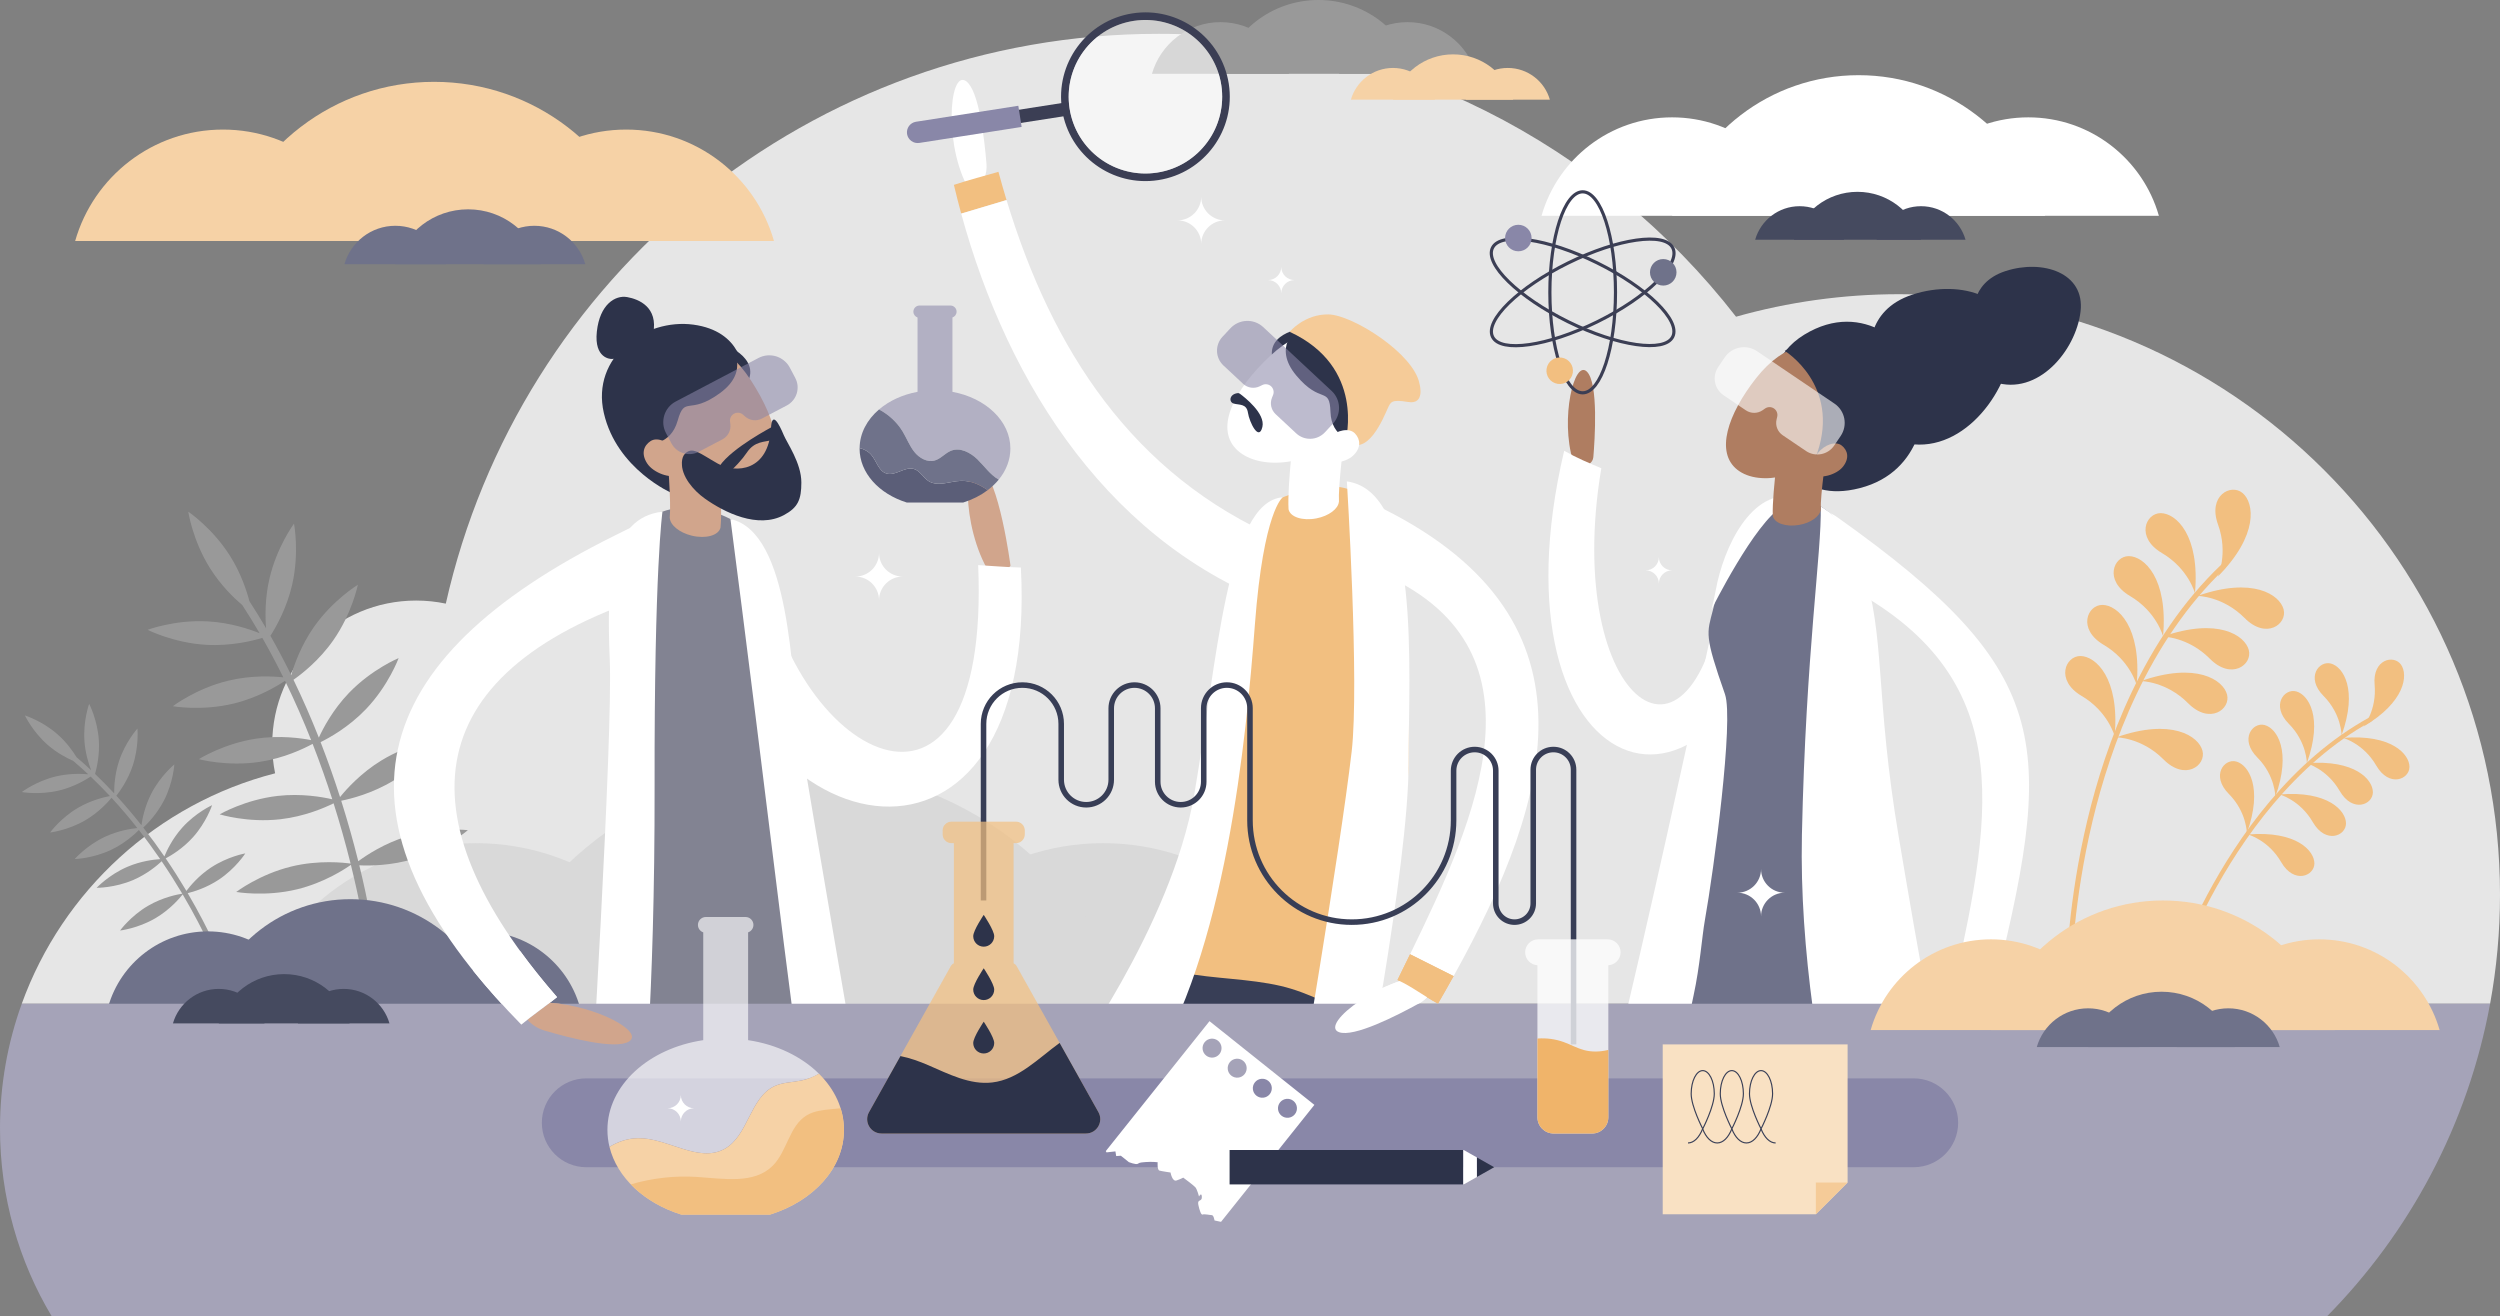 <?xml version="1.0" encoding="UTF-8"?><svg id="a" xmlns="http://www.w3.org/2000/svg" xmlns:xlink="http://www.w3.org/1999/xlink" viewBox="0 0 3156.75 1662.17"><rect x="0" y="0" width="3156.75" height="1662.17" fill="#808080" stroke="none"/><defs><style>.e,.f,.g,.h{fill:none;}.i{fill:#f9e1c3;}.j{fill:#f5cb98;}.k{fill:#e6e6e6;}.l{fill:#f6d2a6;}.m,.n,.o,.p,.q{fill:#fff;}.r,.s{fill:#f2bf80;}.t{fill:#f0b46a;}.u{fill:#999;}.v{fill:#a5a3b8;}.w{fill:#af7d61;}.x{fill:#adb1cc;}.y{fill:#d1a58c;}.z{fill:#d9d9d9;}.aa{fill:#6f728a;}.ab,.ac{fill:#8987a8;}.ad{fill:#5b5e78;}.ae{fill:#2d334a;}.af{fill:#383e56;}.ag{fill:#3b3e54;}.ah{fill:#828392;}.ai{fill:#454a5f;}.f{stroke-width:1.45px;}.f,.g,.h{stroke-miterlimit:10;}.f,.h{stroke:#383e56;}.g{stroke:#3b3e54;stroke-width:4px;}.aj{clip-path:url(#d);}.ak{clip-path:url(#b);}.al{clip-path:url(#c);}.h{stroke-width:7px;}.n{opacity:.6;}.o{opacity:.61;}.ac{opacity:.56;}.p{opacity:.76;}.s{opacity:.71;}.q{opacity:.63;}</style><clipPath id="b"><rect class="e" x="1880.41" y="216.43" width="806.06" height="1129.36"/></clipPath><clipPath id="c"><rect class="e" x="1134.43" y="37.34" width="852.53" height="1324.31"/></clipPath><clipPath id="d"><rect class="e" x="491.8" y="304.3" width="832.62" height="1183.55"/></clipPath></defs><path class="k" d="M3156.75,1129.67c0-418.74-339.45-758.19-758.19-758.19-71.58,0-140.82,9.93-206.46,28.44C2023.32,182.6,1759.53,42.71,1463.04,42.71c-439.77,0-807.61,307.68-900.12,719.49-12.09-2.53-24.61-3.88-37.46-3.88-100.37,0-181.73,81.36-181.73,181.73,0,12.47,1.26,24.64,3.65,36.41-148.57,38.18-268.28,148.27-319.89,290.95H3144.25c8.2-44.67,12.5-90.7,12.5-137.74Z"/><g class="ak"><g><g><path class="m" d="M2182.3,697.98s-137.3,654.52-205.34,878.66c0,0,82.93,76.44,159.91,54.87,126.98-35.59,101.8-514.51,68.1-747.84-11.43-79.13-22.66-185.69-22.66-185.69Z"/><path class="w" d="M2006.83,585.76c2.91-1.93,4.79-5.08,5.08-8.56,1.76-20.72,6.75-93.34-8.16-107.95-15.98-15.65-33.85,59.25-17.56,112.69,2.22,7.27,10.88,10.28,17.21,6.08l3.42-2.26Z"/><path class="m" d="M2021.97,591.23c-15.99-6.7-31.14-13.06-46.9-21.98-98.9,420,199.11,536.02,287.46,139.87,13.51-60.6-5.83-37.56-39.2-36.77,.03-9.11,.07-9.12,0,0-33.37,.79-37.86,.86-43.15,46.77-34.56,300.15-208.06,169.53-158.21-127.89Z"/><path class="m" d="M2467.85,1242.64c16.8,9.06,30.61,16.39,46.08,23.49,81.34-325.72,85.36-414.68-194.45-613.38-42.8-30.39-70.36,47.11-3.65,79.59,234.21,114.05,200.99,287.93,152.02,510.29Z"/><path class="m" d="M2145.58,2219.16c18.87,8.48,19.99,23.94,39.75,30.09,59.35-348.19,58.57-793.78,139.45-1108.52-52.28-11.29-104.68-21.98-157.08-32.7-62.76,367.18,56.43,695.55-22.13,1111.13Z"/><path class="ae" d="M2167.7,1108.03c52.4,10.72,104.8,21.41,157.08,32.7-75.07,292.13-74.46,696.11-122.21,1031.18l-49.79,5.91c63.57-396.2-45.74-714.87,14.92-1069.78Z"/><path class="m" d="M2288.76,2223.7c19.38,7.24,21.5,22.6,41.62,27.45,36.69-351.31,7.07-795.9,67.42-1115.22-52.9-7.88-105.88-15.16-158.86-22.46-38.86,370.47,101.32,690.44,49.83,1110.23Z"/><path class="ae" d="M2238.92,1113.46c52.98,7.31,105.96,14.59,158.86,22.46-56.01,296.37-29.25,699.47-55.21,1036.93l-49.3,9.12c37.8-399.49-91.91-710.41-54.35-1068.51Z"/><path class="aa" d="M2531.96,1678.64c-4.64-15.01-9.22-30.28-13.7-45.79-59.13-204.65-103.93-447.71-124.86-571.11-30.5-179.58-21.39-258.61-50.45-345.89-12.19-36.58-14.36-58.21-43.88-76.38-3.35-2.08-7.08-4.11-11.22-6.11-5.84-2.84-11.49-4.79-16.92-5.95-58.02-12.3-92.82,65.08-102.42,117.72-1.87,10.27-3.78,18.14-5.49,24.69v.05c-7.84,30.12-11.14,31.85,15.11,106.72,11.36,32.39-14.03,221.63-25.39,285.43-3.68,20.68-6.11,57.29-14.27,95.01-48.8,225.69-80.14,466.78-106.16,699.48-.91,8.13-1.83,16.28-2.72,24.39,23.82,.6,47.83-2.97,70.62-9.44,54.62-15.52,104.74-41.75,160.71-52.89,37.34-7.44,74.38-5.11,111.77,1.97,23.04,4.35,43.8,14.41,67.7,15.95,34.55,2.19,65.35-.68,96.6-20.79,20.55-13.22,51.37-15.03,70.05-42.1-26.64-51.97-51.84-119.85-75.09-194.98Z"/><path class="m" d="M2380.18,1666.56c61.08,.97,114.53-21.85,138.08-33.72-59.13-204.65-99.54-451.22-120.47-574.62-30.5-179.58-16.65-255.02-45.72-342.3-12.19-36.58-23.48-58.29-53-76.46,1.38,57.59-18.79,182.56-23.79,414.7-6.3,292,104.91,612.4,104.91,612.4Z"/><path class="m" d="M2161.01,769.81v.05s54.83-110.69,89.98-130.4c7.76-4.35,13.65-8.41,17.93-12.06-58.02-12.3-92.82,65.08-102.42,117.72-1.87,10.27-3.78,18.14-5.49,24.69Z"/><path class="w" d="M2477.61,1247.87c-17.47,22.54-54.62,73.32-50.55,92.57,4.58,21.67,57.46-26.07,77.6-78.7-8.93-4.33-17.64-8.85-27.05-13.87Z"/><path class="ae" d="M2252.5,571.01s16.39,65.9,96.12,45.28c79.73-20.62,87.98-103.1,77.67-140.21-10.31-37.12-72.41-99.72-148.07-53.47-75.65,46.25-25.71,148.4-25.71,148.4Z"/><path class="w" d="M2318.93,557.21c-36,45.87-97.14,57.97-125.17,35.97-28.03-22-12.34-69.78,23.66-115.65,36-45.87,77.05-51.37,105.08-29.37,28.03,22,32.43,63.18-3.57,109.05Z"/><path class="w" d="M2310.58,543.8l-60.44-9.84c-1.35,8.27-12.81,87.17-11.64,117.26,1.64,9.35,16.54,14.54,33.27,11.6,15.04-2.64,26.35-10.96,27.3-19.41h.07c-.7-18.05,6.74-70.7,11.44-99.62Z"/><path class="ae" d="M2361.83,449.12s-8.7-57.04,53.16-77.17c61.86-20.13,132.78,2.66,125.12,67.46-7.67,64.8-70.93,141.48-143.77,117.52-72.84-23.96-34.5-107.81-34.5-107.81Z"/><path class="ae" d="M2492.09,400.75s-6.59-43.2,40.26-58.45c46.85-15.24,100.57,2.02,94.76,51.1-5.81,49.08-53.72,107.15-108.89,89.01-55.17-18.15-26.13-81.65-26.13-81.65Z"/><path class="ae" d="M2253.67,443.1s70.02,42.9,41.1,128.48c-13.6,40.24,101.86-67.69,101.86-67.69,0,0-73.81-106.38-142.96-60.8Z"/><path class="w" d="M2327.19,589.2c-8.38,10.68-29.7,16.01-37.43,9.94-7.73-6.07-2.87-16.24,5.51-26.92s22.49-15.75,30.22-9.68c7.73,6.07,10.08,15.98,1.7,26.65Z"/></g><path class="n" d="M2177.75,451.36l-8.21,12.13c-7.94,11.73-4.86,27.68,6.87,35.62l28.04,18.97c6.47,4.38,14.97,4.3,21.36-.19l2.89-2.03c3.37-2.37,7.86-2.41,11.27-.1h0c3.41,2.31,5.04,6.49,4.1,10.5l-.81,3.44c-1.79,7.6,1.3,15.52,7.77,19.89l29.38,19.88c11.73,7.94,27.68,4.86,35.62-6.87l8.21-12.13c9.1-13.45,5.58-31.74-7.88-40.84l-97.76-66.15c-13.45-9.1-31.74-5.58-40.84,7.88Z"/></g></g><g><path class="z" d="M600.72,1064.65c-137.97,0-254.31,92.53-290.39,218.92H891.11c-36.07-126.39-152.42-218.92-290.39-218.92Z"/><path class="z" d="M1392.94,1064.65c-137.97,0-254.31,92.53-290.39,218.92h580.77c-36.07-126.39-152.42-218.92-290.39-218.92Z"/><path class="z" d="M1015.51,970.87c-197.07,0-363.26,132.17-414.78,312.7h829.57c-51.52-180.53-217.72-312.7-414.78-312.7Z"/></g><g class="al"><g><g><path class="m" d="M1812.3,1237.53c-1.82,12.46-9.37,23.33-20.39,29.42-28.27,15.62-82.58,43.28-101.22,36.34-25.64-9.54,56.98-72.79,122.64-72.85l-1.04,7.09Z"/><g><path class="r" d="M1764.61,1237.48c18.49,8.3,32.73,19.96,51.13,29.78,6.71-11.58,13.3-23.17,19.73-34.77l-54.95-27.59c-5.41,11.08-10.74,21.96-15.91,32.58Z"/><path class="m" d="M1733.85,636.22c-69.74-33-66.84,55.97,3.59,85.1,226.7,93.77,126.18,313.29,43.09,483.58l54.95,27.59c126.42-227.87,192.4-457.12-101.63-596.27Z"/></g><path class="m" d="M1232.4,240.24c9.38-8.4,14.26-20.7,13.24-33.25-2.61-32.19-9.58-92.74-25.66-104.44-22.12-16.1-29.16,87.71,7.08,142.47l5.34-4.78Z"/><g><path class="r" d="M1260.74,216.95c-18.87,5.46-35.97,9.82-56.26,16.48,2.85,12.11,5.93,24.21,9.23,36.29l57.24-17.1c-3.57-11.78-6.98-23.67-10.22-35.67Z"/><path class="m" d="M1615.75,680.41c-186.08-80.98-287.56-239.12-344.79-427.79l-57.24,17.1c58.85,215.7,189.57,423.65,414.91,499.97,53.7,18.19,44.79-64.18-12.88-89.28Z"/></g><path class="af" d="M1720.89,1210.76l-62.98,295.96-63.29,296.01-8.18,37.5-.13,.6s-.07,.34-.04,.16l.09-.52c.06-.35,.11-.69,.15-1.04l.07-.66c.07-.86,.05-.98,.03-1.15,0,.01-.02,.03-.03,.04-.02,.03-.02,.19-.03,.28l-.02,.16v.25l-.04,.53c-.04,1.62,.03,4,.16,6.49,.28,5.05,.82,10.77,1.45,16.54,1.28,11.62,2.94,23.72,4.71,35.85,1.79,12.15,3.72,24.39,5.72,36.67,8.06,49.13,17.11,98.59,26.27,148.05l27.83,148.68c4.62,24.85,9.2,49.72,13.61,74.77,2.2,12.53,4.35,25.09,6.38,37.85,1.01,6.39,1.99,12.81,2.9,19.45,.45,3.33,.88,6.7,1.28,10.28,.19,1.82,.38,3.63,.55,5.66,.08,.98,.16,2.08,.23,3.19l.09,1.79,.06,2.07-63.25,1.9c-.02-.1-.04-.19-.05-.29l-.07-.56-.21-1.51c-.16-1.1-.37-2.42-.59-3.72-.45-2.67-.99-5.52-1.55-8.41-1.14-5.8-2.4-11.77-3.72-17.77-2.63-12.01-5.45-24.16-8.31-36.31-5.75-24.33-11.73-48.74-17.75-73.16l-36.41-146.85c-12.07-49.09-24.04-98.23-35.22-148.06-2.79-12.47-5.52-24.99-8.14-37.66-2.62-12.68-5.14-25.44-7.4-38.77-1.12-6.71-2.19-13.48-3.07-20.99-.43-3.79-.83-7.69-1.07-12.37l-.07-1.84-.03-.93-.02-1.02-.02-2.08,.04-2.32c.06-1.74,.13-3.44,.39-5.86l.09-.85c.03-.25,.07-.59,.13-.98l.34-2.21,.35-2.09,5.85-36.8,46.32-298.84,46.04-298.99,130.56,23.89Z"/><path class="af" d="M1615.7,1207.91c-40.28,96.31-80.4,192.85-120.2,289.38-19.9,48.28-39.72,96.57-59.36,144.89-9.82,24.16-19.59,48.32-29.27,72.47-9.67,24.15-19.28,48.32-28.57,72.33l-6.85,17.93c-2.23,5.93-4.44,11.87-6.46,17.52l-1.46,4.15-.7,2.01-.61,1.83-.97,2.93c0-.05-.03,0-.05-.15,.06-.31,.11-.63,.16-.94l.1-.81,.04-.44,.02-.36c0-.08,0-.17-.02-.25,0,.04-.02,.1-.04,.15-.02,0-.03,.23-.04,.35-.01,.14-.03,.26-.04,.49l-.03,.61-.02,.72c-.02,.47-.02,1.05-.02,1.61,0,2.29,.07,5,.21,7.8,.27,5.63,.72,11.69,1.25,17.81,.54,6.14,1.15,12.39,1.82,18.68,1.34,12.58,2.85,25.32,4.46,38.09,3.22,25.56,6.76,51.27,10.43,77.01,3.67,25.74,7.47,51.52,11.33,77.31l23.56,155c3.93,25.89,7.84,51.79,11.6,77.84,1.88,13.03,3.72,26.08,5.45,39.29,.86,6.61,1.7,13.25,2.47,20.06,.38,3.41,.75,6.86,1.08,10.48,.16,1.82,.32,3.66,.46,5.67,.13,2.03,.27,4.03,.31,6.86l-63.25,1.9-.35-2.91c-.16-1.25-.36-2.66-.58-4.08-.43-2.87-.93-5.9-1.45-8.95-1.05-6.12-2.21-12.4-3.4-18.69-2.39-12.6-4.94-25.31-7.52-38.03-5.18-25.45-10.55-50.98-15.94-76.52l-32.47-153.55c-5.36-25.65-10.68-51.34-15.87-77.11-5.19-25.77-10.29-51.61-15.11-77.69-2.41-13.05-4.74-26.16-6.94-39.47-1.1-6.66-2.15-13.37-3.15-20.21-.99-6.85-1.93-13.79-2.72-21.18-.39-3.71-.75-7.53-1.01-11.76-.06-1.07-.13-2.13-.17-3.29l-.06-1.73-.04-1.84v-1.96c0-.7-.02-1.29,0-2.1l.07-2.3,.17-2.7,.06-.75,.08-.83,.18-1.66c.03-.26,.06-.55,.12-.94l.16-1.08,.36-2.15c.34-1.74,.68-3.28,1.06-4.93l.86-3.43,.42-1.64,.39-1.43,.79-2.86,.76-2.67,1.52-5.18c2.01-6.78,4.03-13.21,6.06-19.63l6.13-19.06c8.23-25.23,16.62-50.12,25.07-75,8.45-24.86,16.97-49.66,25.53-74.43,17.11-49.54,34.37-98.97,51.7-148.37,34.68-98.8,69.59-197.4,104.77-296.06l123.76,47.97Z"/><path class="r" d="M1738.13,1205.59c3.84-13.29,7.59-26.64,10.99-39.72,2.24-8.64,4.23-17.29,6.01-25.59,4.06-18.91,7.37-37.91,10.69-56.54,1.57-8.82,2.59-17.35,3.73-25.7,2.82-20.65,5.06-41.1,6.85-61.48,.78-8.81,1.84-17.13,1.95-25.66,.71-55.74,.39-114.85-4.81-169.33-3.04-31.84-2.22-63.34-9.72-92.09-22.4-85.91-57.94-115.63-144.08-81.54-31.94,16.73-59.62,79.74-57.6,140.53,2.22,66.81,2.97,148.16-12.1,217.72-.92,4.27-2.54,11.29-4.1,16.68-2.23,7.66-4.38,15.71-6.98,24.32-3.63,12.04-7.6,24.82-12.01,37.5-2.66,7.65-5.57,15.98-8.78,24.31-5.69,14.74-12.73,30.34-20.06,44.74-2.04,4.01-4.75,8.87-6.91,12.58-2.16,3.71-4,6.84-6.1,10.23-4.97,8.03-10.52,16.24-15.43,24.01-4.9,7.77-9.61,14.53-14.49,22.1-2.12,3.29-4.23,6.55-6.28,9.96,14.35,6.45,28.17,12.54,43.82,15.54,40.62,7.8,84.51,7.5,124.44,16.78,35.3,8.21,64.24,25.57,97.15,38.92,5.16-17.62,10.94-35.73,16.26-53.29,2.56-8.43,5.18-16.79,7.54-24.96Z"/><path class="ae" d="M1654.2,413.19s-49.79,2.84-48.25,34.29c1.54,31.45,57.56-3.83,57.56-3.83,0,0,14.08-35.33-9.31-30.46Z"/><path class="m" d="M1696.29,548.92c-44.75,42-110.29,44.88-135.96,17.53-25.67-27.35-1.75-74.57,43.01-116.57,44.75-42,88.34-41.21,114-13.86,25.67,27.35,23.7,70.89-21.05,112.9Z"/><path class="m" d="M1700.7,528.5l-63.81-9.12c-1.26,8.74-11.7,92-9.85,123.64,1.92,9.81,17.7,14.97,35.25,11.53,15.77-3.09,27.5-12.08,28.34-20.98h.08c-1.11-18.98,5.64-74.54,9.99-105.07Z"/><path class="ae" d="M1562.86,496.38c.94-.11,1.88,.15,2.64,.71l.02,.02c5.92,4.36,32.42,24.95,28.52,41.87-4.38,19.03-16.5-6-18.26-17.85-1.76-11.86-11.3-9.53-18.03-11.55-6.44-1.94-5.51-11.96,5.11-13.18Z"/><path class="ae" d="M1730.89,528.66s19.79-36.36,9.1-68.51-53.04-73.69-101.48-45.8c0,0-32.6,22.96-1.57,59.93,31.03,36.97,41.89,12.66,43.05,45.87,1.16,33.21,28.55,34.57,28.08,41.54l22.82-33.04Z"/><path class="m" d="M1700.7,607.84s15.96,255.76,6.05,341.15c-14.88,128.22-69.94,450.96-69.94,450.96l79.5,11.98s62.32-318.08,62.32-447.78c0-120.51,15.83-343.23-77.93-356.3Z"/><path class="m" d="M1619.74,627.93s-24.27,16.39-35.18,160.63c-10.9,144.24-36.8,416.26-135.65,567.72l-103.77-4.87s133.68-179.88,162.73-347.56c29.05-167.67,40.89-370.66,111.86-375.93Z"/><path class="j" d="M1699.11,556.03s25.38-92.69-70.68-137.07c0,0,18.86-22.62,49.25-21.94,30.4,.68,107.95,49.69,114.79,87.87,0,0,7.53,26.38-14.51,22.69-22.04-3.69-21.9,.3-26.06,8.93-4.16,8.63-25.22,63.73-52.79,39.51Z"/><path class="m" d="M1708.5,575.36c-10.42,9.78-33.45,11.94-40.53,4.39-7.08-7.54-.41-17.36,10.01-27.13,10.42-9.78,25.9-12.81,32.98-5.26,7.08,7.54,7.95,18.23-2.47,28Z"/></g><path class="ac" d="M1553.61,414.55l-9.99,10.71c-9.67,10.36-9.1,26.59,1.25,36.26l24.75,23.09c5.71,5.33,14.12,6.57,21.12,3.13l3.17-1.56c3.7-1.82,8.13-1.16,11.15,1.65h0c3.01,2.81,3.98,7.19,2.42,11.01l-1.33,3.27c-2.95,7.23-1.12,15.53,4.58,20.86l25.93,24.2c10.36,9.67,26.59,9.1,36.26-1.25l9.99-10.71c11.08-11.88,10.44-30.49-1.44-41.57l-86.3-80.53c-11.88-11.08-30.49-10.44-41.57,1.44Z"/></g></g><path class="u" d="M514.31,1055.97c-29.02,8.82-51.73,23.95-61.92,31.51-.21-.86-.43-1.72-.64-2.59-5.56-22.2-12.46-47.11-20.9-73.81,11.67-2.31,39.25-9.09,66.28-25.58,35.53-21.68,56.61-51.92,56.61-51.92,0,0-36.53,4.91-72.07,26.59-26.14,15.95-44.44,36.51-52.3,46.28-7.08-22.11-15.23-45.39-24.56-69.36,10.93-5.37,35.49-18.93,57.09-41.46,28.81-30.04,41.46-64.67,41.46-64.67,0,0-34.06,14.09-62.87,44.13-20.13,20.99-32.36,44.2-37.9,56.29-9.44-23.88-20.08-48.39-32.01-73.04,9.96-6.95,32.21-24.11,50.16-49.72,23.89-34.09,31.11-70.23,31.11-70.23,0,0-31.51,19.12-55.4,53.21-16.46,23.49-25,47.95-28.73,60.89-8.15-16.57-16.89-33.18-26.27-49.69,6.63-10.28,20.64-34.49,27.55-64.85,9.23-40.59,2.25-76.78,2.25-76.78,0,0-21.95,29.61-31.18,70.2-5.61,24.66-5.23,47.69-4.07,61.97-6.71-11.49-13.73-22.92-21.07-34.23-3.64-13.85-10.94-35.74-24.46-57.19-22.19-35.21-52.74-55.85-52.74-55.85,0,0,5.44,36.46,27.64,71.67,13.37,21.22,29.76,37.13,40.69,46.44,7.61,11.7,14.85,23.52,21.78,35.41-12.54-5.08-36.93-13.41-65.41-14.98-41.56-2.3-76.07,10.65-76.07,10.65,0,0,32.87,16.67,74.43,18.97,31.56,1.74,59.04-5.3,70.45-8.79,9.47,16.55,18.28,33.22,26.5,49.85-12.44-1.35-39.96-2.96-69.76,4.27-40.45,9.8-69.75,32.17-69.75,32.17,0,0,36.29,6.47,76.74-3.34,30.74-7.45,55.02-22.14,64.92-28.77,12.34,25.27,23.29,50.42,33,74.92-12.44-2.45-39.48-6.36-69.5-1.84-41.16,6.19-72.32,25.89-72.32,25.89,0,0,35.58,9.65,76.74,3.45,31-4.67,56.32-16.98,66.94-22.78,9.46,24.19,17.7,47.7,24.86,70-12.51-2.9-39.16-7.66-69.02-4.26-41.36,4.71-73.21,23.26-73.21,23.26,0,0,35.2,10.93,76.56,6.22,30.75-3.5,56.23-14.65,67.29-20.14,8.32,26.34,15.13,50.92,20.63,72.83,.28,1.1,.55,2.19,.82,3.27-8.27-1.18-39.9-4.75-74.63,3.66-40.45,9.8-69.75,32.17-69.75,32.17,0,0,36.29,6.47,76.74-3.33,34.74-8.42,61.23-26.09,68.03-30.92,22.2,89.97,27.72,154.16,27.77,154.81l10.16-.85c-.05-.65-5.5-64.13-27.29-153.36,12.55,.63,40.04,.63,69.29-8.26,39.83-12.1,67.8-36.11,67.8-36.11,0,0-36.6-4.38-76.43,7.72Z"/><path class="u" d="M266.21,1095.56c-15.5,10.3-26.18,23.19-30.84,29.43-.28-.47-.55-.94-.84-1.41-7.18-12.07-15.63-25.49-25.29-39.7,6.45-3.41,21.47-12.26,34.45-26.71,17.06-19,24.13-40.49,24.13-40.49,0,0-20.61,9.32-37.67,28.33-12.55,13.98-19.69,29.29-22.58,36.41-8.06-11.75-16.95-24-26.66-36.44,5.48-5.08,17.52-17.38,26.25-34.43,11.64-22.73,12.97-45.31,12.97-45.31,0,0-17.54,14.28-29.18,37.02-8.13,15.88-11.23,31.68-12.36,39.76-9.76-12.37-20.33-24.9-31.68-37.29,4.63-5.84,14.68-19.85,20.72-38.06,8.03-24.24,5.91-46.76,5.91-46.76,0,0-15.15,16.79-23.19,41.03-5.54,16.7-6.25,32.59-6.15,40.85-7.71-8.3-15.77-16.52-24.19-24.58,2.08-7.21,6.06-23.91,4.77-42.97-1.73-25.48-12.21-45.52-12.21-45.52,0,0-7.68,21.27-5.96,46.75,1.05,15.48,5.33,28.95,8.53,37.14-5.97-5.57-12.11-11.05-18.42-16.41-4.58-7.5-12.73-19.08-24.45-29.3-19.25-16.79-40.84-23.53-40.84-23.53,0,0,9.62,20.47,28.87,37.25,11.6,10.11,24.04,16.58,32.1,20.12,6.53,5.53,12.87,11.21,19.04,16.98-8.27-.78-24.07-1.37-41.09,2.72-24.83,5.97-42.83,19.67-42.83,19.67,0,0,22.26,4.01,47.09-1.97,18.86-4.54,33.77-13.52,39.85-17.58,8.48,8.06,16.59,16.3,24.36,24.63-7.55,1.4-24.01,5.3-40.25,14.8-22.05,12.89-35.33,31.2-35.33,31.2,0,0,22.47-2.59,44.52-15.48,16.75-9.79,28.44-22.71,33.08-28.35,11.71,12.68,22.58,25.53,32.59,38.22-7.74,.75-24.32,3.22-41.17,11.17-23.1,10.89-37.95,27.96-37.95,27.96,0,0,22.61-.6,45.71-11.49,17.4-8.2,30.11-19.91,35.33-25.19,9.82,12.55,18.81,24.92,26.94,36.77-7.86,.5-24.36,2.4-41.32,9.66-23.48,10.05-38.93,26.57-38.93,26.57,0,0,22.62,.22,46.09-9.83,17.46-7.47,30.47-18.52,36-23.69,9.53,14.01,17.86,27.26,24.96,39.17,.35,.6,.71,1.19,1.06,1.78-5.07,.76-24.29,4.24-43.22,15.3-22.05,12.89-35.33,31.2-35.33,31.2,0,0,22.47-2.59,44.52-15.48,18.93-11.07,31.39-26.12,34.54-30.16,28.9,48.97,43.45,85.72,43.6,86.09l5.82-2.29c-.15-.37-14.53-36.72-43.06-85.33,7.49-1.84,23.64-6.68,39.27-17.06,21.27-14.13,33.48-33.17,33.48-33.17,0,0-22.28,3.87-43.56,18.01Z"/><g><path class="aa" d="M262.59,1176.06c-59.83,0-110.29,40.13-125.94,94.94h251.87c-15.64-54.81-66.1-94.94-125.94-94.94Z"/><path class="aa" d="M606.16,1176.06c-59.83,0-110.29,40.13-125.94,94.94h251.87c-15.64-54.81-66.1-94.94-125.94-94.94Z"/><path class="aa" d="M442.48,1135.39c-85.46,0-157.54,57.32-179.88,135.61h359.77c-22.35-78.29-94.42-135.61-179.88-135.61Z"/></g><g class="aj"><g><g><path class="m" d="M658.27,1293.78c13.81-11.51,29.64-22.36,45.11-34.69-199.43-229-177.28-415.01,128.21-510.53,52.46-16.4,60.17-24.18,33.1-64.83,8.78-7.55,8.87-7.5,0,0-27.07-40.65-40.52-31.27-88.74-7.35-315.25,156.38-374.71,355.42-117.68,617.4Z"/><path class="y" d="M1275.97,714.41s-14.37-110.53-38.38-125.07c-24.01-14.54-22.23,92.2,19.56,145.05l18.82-19.98Z"/><path class="m" d="M878.9,676.72c29.63,9.59,22.5,6.06,52.01,14.18-.58-.14,29.18,6.91,29.2,7.27,32.21,257.42,290.98,398.01,275.03,15.4,20.28,1.1,33.65,2.6,53.9,3.04,23.08,429.15-352.75,369.23-407.79,18.35-4.3-27.43-2.22-32.62-2.35-58.24Z"/><path class="ae" d="M848.85,622.88s-70.09-30.09-86.39-101.41c-16.3-71.33,52.51-119.7,113.01-111.55,60.5,8.15,65.48,57.06,60.95,68.27-4.53,11.21-87.57,144.69-87.57,144.69Z"/><path class="ae" d="M906.98,431.91s48.39,14.83,39.27,45.45c-9.11,30.62-55.8-17.68-55.8-17.68,0,0-5.34-38.22,16.53-27.77Z"/><path class="af" d="M1235.14,2367.69c-19.13,11.42-38.76,21.61-58.96,31-130.96-390.1-195.97-809.35-324.79-1178.92,55.81-18.1,112.05-35.17,168.38-51.58,109.38,396.14,55.31,749.28,215.37,1199.5Z"/><path class="af" d="M594.02,2367.69c19.13,11.42,38.76,21.61,58.96,31,130.96-390.1,195.97-809.35,324.79-1178.92-55.81-18.1-112.05-35.17-168.38-51.58-109.38,396.14-55.31,749.28-215.37,1199.5Z"/><path class="ah" d="M972.21,1347.27c33.21,2.29,75.84-.3,91.52-5.52-27.65-152.31-75.29-424.83-83.02-571.37-3.05-58.68-22.32-89.82-43.11-105.82-5.12-3.92-10.34-6.86-15.24-9.15-35.17-17.96-70.01-19.16-97.12-4.24-22.21,11.98-39.3,34.62-47.47,67.5-6.1,24.39-4.46,43.77-1.96,76.32,11.54,154.82,7.34,390.72-13.34,570.69,50.3-3.05,131.91-32.12,182.86-21.77,3.92,.87,8.17,1.52,12.74,2.07"/><path class="y" d="M832.71,555.51c33.96,52.21,97.86,70.88,129.76,50.12,31.91-20.75,19.74-73.07-14.22-125.28-33.96-52.21-77.11-61.95-109.01-41.2-31.91,20.75-40.49,64.14-6.53,116.35Z"/><path class="y" d="M840.27,546.86l65.1-6.36c.88,8.91,7.7,93.79,4.39,125.78-2.39,9.85-18.62,14.37-36.26,10.1-15.85-3.85-27.34-13.48-27.78-22.55h-.08c1.98-19.2-2.35-75.83-5.38-106.97Z"/><path class="ae" d="M864.52,573.39c9.6-10.38,18.63-1.03,41.73,11.94,23.05,13,64.39,9.62,67.26-44.43,1.21-22.87,10.18-5.72,16.08,8.39,4.33,10.35,22.29,35.42,22.29,59.97,0,21.63-4.31,31.62-21.99,41.12-32.94,17.69-75.27-3.32-100-20.93-14.35-10.22-29.84-28.13-28.86-45.73,.24-4.33,1.32-7.97,3.5-10.33Z"/><path class="ae" d="M975.26,538.87s-.79,.41-2.21,1.18c-11.37,6.16-62.96,35.11-68.18,56.45-5.88,24,27.74-9.27,37.9-24.65,10.17-15.38,22.48-13.31,33.53-16.55,11.05-3.24,16.1-17.05-1.04-16.43Z"/><path class="ae" d="M803.5,527.19s-10.72-40.62,7.58-69.72c18.3-29.1,70.08-59.81,111.08-20.63,0,0,26.58,30.51-12.94,59.45-39.51,28.94-44.35,2.36-53.51,34.81-9.17,32.45-36.49,27.18-37.71,34.16l-14.51-38.07Z"/><path class="y" d="M817.17,585.14c7.9,12.15,30.08,19.85,38.88,14.12,8.8-5.72,4.59-17.01-3.31-29.16-7.9-12.15-22.43-18.88-31.23-13.16-8.8,5.72-12.24,16.04-4.34,28.2Z"/><path class="ae" d="M771.69,453.21s-21.78,0-18.06-34.53c3.72-34.53,23.37-46.21,38.25-43.56,14.87,2.66,39.31,12.71,32.93,45.93-6.37,33.22-53.12,32.16-53.12,32.16Z"/><path class="m" d="M922.34,655.41s19.83,150.96,55.42,439.76c35.59,288.8,44.91,336.11,44.91,336.11h73.2s-76.37-439.92-86.76-509.12c-10.39-69.21-10.57-250.04-86.76-266.75Z"/><path class="m" d="M836.5,646.06s-10.44,71.3-9.95,346.05c.49,274.75-15.59,419.82-15.59,419.82h-66.44s29.54-480.45,25.42-578.94c-4.12-98.49-.21-179.02,66.57-186.93Z"/><path class="y" d="M694.19,1266.22c-9.65,7.35-19.23,14.31-28.22,21.36,5.62,6.35,12.95,11.12,21.28,13.6,32.27,9.59,90.31,24.56,107.09,13.83,19.29-12.33-41.39-44.89-100.16-48.79Z"/></g><path class="ac" d="M840.9,546.73l6.82,12.96c6.6,12.54,22.11,17.35,34.65,10.76l29.96-15.76c6.91-3.64,10.86-11.16,9.91-18.92l-.43-3.5c-.5-4.09,1.59-8.06,5.23-9.98h0c3.65-1.92,8.1-1.39,11.19,1.34l2.65,2.34c5.86,5.17,14.29,6.18,21.2,2.54l31.39-16.52c12.54-6.6,17.35-22.11,10.76-34.65l-6.82-12.96c-7.56-14.37-25.35-19.9-39.72-12.33l-104.46,54.96c-14.37,7.56-19.9,25.35-12.33,39.72Z"/></g></g><g><path class="r" d="M2800.39,728.02s13.55-29.01,.3-65.69c-13.25-36.68,16.36-52.08,30.96-39.83,14.61,12.24,20.87,52.91-31.26,105.53Z"/><path class="r" d="M2771.57,749.14s-8.07-30.99-41.67-50.79c-33.6-19.8-20.62-50.54-1.56-50.43s49.83,27.44,43.23,101.21Z"/><path class="r" d="M2774.78,752.47s32.02,.2,59.48,27.89c27.46,27.69,54.06,7.54,49.26-10.9-4.8-18.44-38.86-41.54-108.74-16.99Z"/><path class="r" d="M2730.82,803.81s32.02,.2,59.48,27.89c27.46,27.69,54.06,7.55,49.26-10.9-4.8-18.44-38.86-41.54-108.74-16.99Z"/><path class="r" d="M2703.35,860s32.02,.2,59.48,27.89c27.46,27.69,54.06,7.55,49.26-10.9-4.8-18.44-38.86-41.54-108.74-16.99Z"/><path class="r" d="M2672.34,931.01s32.02,.2,59.48,27.89c27.46,27.69,54.06,7.55,49.26-10.9-4.8-18.44-38.86-41.54-108.74-16.99Z"/><path class="r" d="M2731.29,803.43s-8.07-30.99-41.67-50.79c-33.6-19.8-20.62-50.54-1.56-50.43s49.82,27.44,43.23,101.21Z"/><path class="r" d="M2697.96,865.02s-8.07-30.99-41.67-50.79c-33.6-19.8-20.62-50.54-1.56-50.43s49.82,27.44,43.23,101.21Z"/><path class="r" d="M2670.16,929.57s-8.07-30.99-41.67-50.79c-33.6-19.8-20.62-50.54-1.56-50.43,19.06,.11,49.82,27.44,43.23,101.21Z"/><path class="r" d="M2613.14,1225.65c1.7-.12,3.05-1.52,3.08-3.25,.01-.82,1.46-82.81,26.04-185.65,22.64-94.74,70.11-227.07,167.67-319.5,1.33-1.26,1.38-3.35,.13-4.68-1.26-1.33-3.35-1.38-4.68-.13-98.78,93.59-146.74,227.26-169.59,322.92-24.72,103.52-26.17,186.12-26.18,186.94-.03,1.83,1.43,3.33,3.26,3.36,.09,0,.19,0,.28,0Z"/></g><g><path class="r" d="M2984.33,917.47s17.02-20.47,14.1-52.76c-2.92-32.29,24.14-38.42,33.3-25.5,9.16,12.93,5.62,46.95-47.41,78.26Z"/><path class="r" d="M2956.7,928.38s.05-26.62-22.79-49.63c-22.84-23.01-5.92-44.99,9.39-40.88,15.3,4.11,34.28,32.58,13.41,90.51Z"/><path class="r" d="M2958.58,931.74s25.71,6.91,41.95,34.98c16.24,28.06,41.88,17.47,41.91,1.63,.03-15.84-22.48-41.6-83.86-36.61Z"/><path class="r" d="M2912.39,963.74s25.71,6.91,41.95,34.98c16.24,28.06,41.88,17.47,41.91,1.63,.03-15.84-22.48-41.6-83.86-36.61Z"/><path class="r" d="M2878.44,1003.13s25.71,6.91,41.95,34.98c16.24,28.06,41.88,17.47,41.91,1.63,.03-15.84-22.48-41.6-83.86-36.61Z"/><path class="r" d="M2838.53,1053.68s25.71,6.91,41.95,34.98c16.24,28.06,41.88,17.47,41.91,1.63,.03-15.84-22.48-41.6-83.86-36.61Z"/><path class="r" d="M2912.85,963.54s.05-26.62-22.79-49.63c-22.84-23.01-5.92-44.99,9.39-40.88,15.3,4.11,34.28,32.58,13.41,90.51Z"/><path class="r" d="M2873.05,1006.03s.05-26.62-22.79-49.63c-22.84-23.01-5.92-44.99,9.39-40.88,15.3,4.11,34.28,32.58,13.41,90.51Z"/><path class="r" d="M2837.08,1052.07s.05-26.62-22.79-49.63c-22.84-23.01-5.92-44.99,9.39-40.88s34.28,32.58,13.41,90.51Z"/><path class="r" d="M2728.75,1278.12c1.39,.26,2.78-.58,3.16-1.97,.18-.65,18.65-66.28,60.11-143.79,38.2-71.4,104.29-167.8,202.24-221.54,1.33-.73,1.82-2.4,1.09-3.74-.73-1.33-2.4-1.82-3.74-1.09-99.18,54.42-165.95,151.78-204.51,223.89-41.73,78.03-60.32,144.14-60.5,144.8-.41,1.46,.45,2.98,1.91,3.39,.08,.02,.15,.04,.23,.05Z"/></g><g><path class="m" d="M2111.36,148.18c-78.33,0-144.39,52.54-164.87,124.29h329.74c-20.48-71.76-86.54-124.29-164.87-124.29Z"/><path class="m" d="M2561.15,148.18c-78.33,0-144.39,52.54-164.87,124.29h329.74c-20.48-71.76-86.54-124.29-164.87-124.29Z"/><path class="m" d="M2346.86,94.93c-111.89,0-206.25,75.04-235.5,177.54h471c-29.25-102.5-123.61-177.54-235.5-177.54Z"/></g><g><path class="x" d="M2067.66,1462.36c-32.13,0-59.22,21.55-67.62,50.98h135.25c-8.4-29.43-35.49-50.98-67.62-50.98Z"/><path class="x" d="M2252.14,1462.36c-32.13,0-59.22,21.55-67.62,50.98h135.25c-8.4-29.43-35.49-50.98-67.62-50.98Z"/><path class="x" d="M2164.25,1440.52c-45.89,0-84.59,30.78-96.59,72.82h193.18c-12-42.04-50.7-72.82-96.59-72.82Z"/></g><g><path class="l" d="M281.52,163.61c-88.67,0-163.44,59.47-186.62,140.69H468.14c-23.18-81.23-97.96-140.69-186.62-140.69Z"/><path class="l" d="M790.66,163.61c-88.67,0-163.44,59.47-186.62,140.69h373.25c-23.18-81.23-97.96-140.69-186.62-140.69Z"/><path class="l" d="M548.09,103.34c-126.65,0-233.46,84.94-266.57,200.97H814.66c-33.11-116.02-139.92-200.97-266.57-200.97Z"/></g><g><path class="aa" d="M499.23,285.1c-30.56,0-56.34,20.5-64.33,48.49h128.65c-7.99-28-33.76-48.49-64.33-48.49Z"/><path class="aa" d="M674.72,285.1c-30.56,0-56.34,20.5-64.33,48.49h128.65c-7.99-28-33.76-48.49-64.33-48.49Z"/><path class="aa" d="M591.12,264.32c-43.65,0-80.47,29.28-91.88,69.27h183.77c-11.41-39.99-48.23-69.27-91.88-69.27Z"/></g><g><path class="u" d="M1541.11,27.96c-41.13,0-75.81,27.58-86.57,65.26h173.13c-10.75-37.68-45.44-65.26-86.57-65.26Z"/><path class="u" d="M1777.28,27.96c-41.13,0-75.81,27.58-86.57,65.26h173.13c-10.75-37.68-45.44-65.26-86.57-65.26Z"/><path class="u" d="M1664.76,0c-58.75,0-108.29,39.4-123.65,93.22h247.3c-15.36-53.82-64.9-93.22-123.65-93.22Z"/></g><g><path class="l" d="M1758.92,85.8c-25.25,0-46.54,16.93-53.14,40.06h106.27c-6.6-23.13-27.89-40.06-53.14-40.06Z"/><path class="l" d="M1903.88,85.8c-25.25,0-46.54,16.93-53.14,40.06h106.27c-6.6-23.13-27.89-40.06-53.14-40.06Z"/><path class="l" d="M1834.82,68.64c-36.06,0-66.47,24.18-75.9,57.22h151.8c-9.43-33.03-39.84-57.22-75.9-57.22Z"/></g><g><path class="ai" d="M2425.7,260.37c26.69,0,49.21,17.9,56.18,42.36h-112.37c6.98-24.45,29.49-42.36,56.18-42.36Z"/><path class="ai" d="M2272.42,260.37c26.69,0,49.21,17.9,56.18,42.36h-112.37c6.98-24.45,29.49-42.36,56.18-42.36Z"/><path class="ai" d="M2345.45,242.22c38.13,0,70.28,25.57,80.25,60.5h-160.51c9.97-34.93,42.12-60.5,80.25-60.5Z"/></g><path class="v" d="M27.5,1267.41c-17.78,49.17-27.5,102.19-27.5,157.49,0,86.73,23.85,167.88,65.34,237.27H2938.26c104.47-105.89,178.02-242.35,205.99-394.76H27.5Z"/><g><path class="l" d="M2514.02,1186.11c-72.19,0-133.08,48.42-151.95,114.55h303.9c-18.88-66.13-79.76-114.55-151.95-114.55Z"/><path class="l" d="M2928.56,1186.11c-72.19,0-133.08,48.42-151.95,114.55h303.9c-18.88-66.13-79.76-114.55-151.95-114.55Z"/><path class="l" d="M2731.06,1137.03c-103.12,0-190.08,69.16-217.05,163.63h434.09c-26.96-94.47-113.92-163.63-217.05-163.63Z"/></g><path class="ab" d="M2416.47,1473.84H740.28c-30.98,0-56.09-25.11-56.09-56.09s25.11-56.09,56.09-56.09h1676.19c30.98,0,56.09,25.11,56.09,56.09s-25.11,56.09-56.09,56.09Z"/><g><path class="ai" d="M276.2,1248.68c-27.48,0-50.65,18.43-57.83,43.6h115.66c-7.18-25.17-30.35-43.6-57.83-43.6Z"/><path class="ai" d="M433.97,1248.68c-27.48,0-50.65,18.43-57.83,43.6h115.66c-7.18-25.17-30.35-43.6-57.83-43.6Z"/><path class="ai" d="M358.8,1230.01c-39.25,0-72.34,26.32-82.6,62.27h165.21c-10.26-35.95-43.36-62.27-82.6-62.27Z"/></g><g><path class="aa" d="M2636.72,1273.2c-30.83,0-56.83,20.68-64.89,48.92h129.77c-8.06-28.24-34.06-48.92-64.89-48.92Z"/><path class="aa" d="M2813.74,1273.2c-30.83,0-56.83,20.68-64.89,48.92h129.77c-8.06-28.24-34.06-48.92-64.89-48.92Z"/><path class="aa" d="M2729.4,1252.25c-44.03,0-81.17,29.53-92.68,69.87h185.36c-11.51-40.34-48.65-69.87-92.68-69.87Z"/></g><g><path class="m" d="M1812.3,1237.53c-1.82,12.46-9.37,23.33-20.39,29.42-28.27,15.62-82.58,43.28-101.22,36.34-25.64-9.54,56.98-72.79,122.64-72.85l-1.04,7.09Z"/><path class="r" d="M1764.61,1237.48c18.49,8.3,32.73,19.96,51.13,29.78,6.71-11.58,13.3-23.17,19.73-34.77l-54.95-27.59c-5.41,11.08-10.74,21.96-15.91,32.58Z"/></g><g><path class="y" d="M694.19,1266.22c-9.65,7.35-19.23,14.31-28.22,21.36,5.62,6.35,12.95,11.12,21.28,13.6,32.27,9.59,90.31,24.56,107.09,13.83,19.29-12.33-41.39-44.89-100.16-48.79Z"/><path class="m" d="M658.27,1293.78c13.81-11.51,29.64-22.36,45.11-34.69-17.09-19.63-32.56-38.94-46.36-57.91l-59.87,24.16c17.9,22.32,38.25,45.13,61.11,68.44Z"/></g><g><path class="ac" d="M1202.66,494.77v-93.87c3.04-1.05,5.23-3.94,5.23-7.34,0-4.29-3.48-7.77-7.77-7.77h-39.02c-4.29,0-7.77,3.48-7.77,7.77,0,3.4,2.19,6.28,5.23,7.34v93.87c-19.06,3.49-35.9,11.41-48.6,22.27,12.21,6.44,22.73,16.11,29.87,27.95,5.09,8.45,8.56,17.91,14.71,25.63,6.15,7.71,16.2,13.55,25.69,10.89,7.83-2.2,13.27-9.51,20.86-12.43,11.46-4.4,24.26,2.39,33.07,10.93,8.81,8.54,15.89,19.19,26.49,25.37,.15,.09,.3,.16,.45,.25,9.32-11.37,14.71-24.84,14.71-39.29,0-34.76-31.21-63.88-73.15-71.56Z"/><g><path class="ad" d="M1213.06,607.21c-13.81,.57-28.87,7.69-40.53,.27-6.82-4.34-10.75-12.98-18.49-15.31-11.52-3.46-23.4,9.34-34.86,5.69-9.93-3.16-12.33-15.98-19.24-23.79-3.77-4.27-8.94-6.94-14.52-8.28,0,.18-.02,.36-.02,.53,0,30.87,24.62,57.29,59.52,68.2h71.36c11.59-3.62,22.04-8.95,30.84-15.59-10.28-7.3-21.58-12.24-34.07-11.73Z"/><path class="aa" d="M1261.1,605.62c-.15-.08-.3-.16-.45-.25-10.61-6.18-17.68-16.83-26.49-25.37-8.81-8.54-21.61-15.33-33.07-10.93-7.6,2.91-13.03,10.23-20.86,12.43-9.5,2.67-19.55-3.18-25.69-10.89-6.15-7.71-9.61-17.18-14.71-25.63-7.13-11.83-17.65-21.5-29.87-27.95-15.11,12.92-24.36,30-24.53,48.76,5.58,1.34,10.75,4.01,14.52,8.28,6.9,7.81,9.3,20.63,19.24,23.79,11.46,3.64,23.34-9.15,34.86-5.69,7.74,2.32,11.67,10.97,18.49,15.31,11.66,7.42,26.72,.3,40.53-.27,12.49-.51,23.79,4.43,34.07,11.73,5.3-4,9.99-8.47,13.97-13.32Z"/></g></g><g><g><ellipse class="g" cx="1998.45" cy="369.12" rx="41.43" ry="126.9"/><ellipse class="g" cx="1998.45" cy="369.12" rx="41.43" ry="126.9" transform="translate(783.7 1998.37) rotate(-63.76)"/><ellipse class="g" cx="1998.45" cy="369.12" rx="126.9" ry="41.43" transform="translate(42.77 921.72) rotate(-26.24)"/></g><circle class="ab" cx="1917.19" cy="300.57" r="16.75"/><circle class="r" cx="1969.34" cy="468.12" r="16.75" transform="translate(1191.82 2337.04) rotate(-80.78)"/><circle class="aa" cx="2100.17" cy="343.86" r="16.75"/></g><path class="h" d="M1241.91,1137.03v-222.96c0-27.09,21.96-49.04,49.04-49.04h0c27.09,0,49.04,21.96,49.04,49.04v70.51c0,17.44,14.14,31.58,31.58,31.58h0c17.44,0,31.58-14.14,31.58-31.58v-90.19c0-16.22,13.15-29.36,29.36-29.36h0c16.22,0,29.36,13.15,29.36,29.36v92.73c0,16.04,13,29.04,29.04,29.04h0c16.04,0,29.04-13,29.04-29.04v-92.9c0-16.13,13.07-29.2,29.2-29.2h0c16.13,0,29.2,13.07,29.2,29.2v141.61c0,71,57.55,128.55,128.55,128.55h0c71,0,128.55-57.55,128.55-128.55v-62.75c0-14.71,11.93-26.64,26.64-26.64h0c14.71,0,26.64,11.93,26.64,26.64v167.65c0,13.06,10.59,23.65,23.65,23.65h0c13.06,0,23.65-10.59,23.65-23.65v-168.84c0-14.06,11.4-25.45,25.45-25.45h0c14.06,0,25.45,11.39,25.45,25.45v346.84"/><path class="s" d="M1386.97,1404.35l-103.18-184.31c-.92-1.64-2.31-2.91-3.95-3.7v-151.69h3.05c6.15,0,11.13-4.98,11.13-11.13v-4.89c0-6.15-4.98-11.13-11.13-11.13h-81.49c-6.15,0-11.13,4.98-11.13,11.13v4.89c0,6.15,4.98,11.13,11.13,11.13h3.05v151.69c-1.63,.8-3.03,2.06-3.95,3.7l-103.18,184.31c-6.75,12.06,1.97,26.93,15.79,26.93h258.07c13.82,0,22.54-14.87,15.79-26.93Z"/><path class="p" d="M2029.97,1186.11h-87.77c-9.04,0-16.37,7.33-16.37,16.37h0c0,8.74,6.86,15.86,15.48,16.33v192.05c0,11.28,9.15,20.43,20.43,20.43h48.68c11.28,0,20.43-9.15,20.43-20.43v-192.05c8.63-.46,15.48-7.58,15.48-16.33h0c0-9.04-7.33-16.37-16.37-16.37Z"/><g><path class="q" d="M914.51,1450.93c30.49-16.44,32.17-65.26,63.7-79.59,10.52-4.78,22.52-4.64,33.83-7.01,7.77-1.63,15.2-4.58,22.03-8.57-21.8-21.56-53.29-36.98-89.43-42.35v-136.11c3.91-1.35,6.72-5.06,6.72-9.43,0-5.51-4.47-9.98-9.98-9.98h-50.13c-5.51,0-9.98,4.47-9.98,9.98,0,4.37,2.81,8.07,6.72,9.43v136.11c-68.93,10.23-121,57.05-121,113.29,0,7.33,.9,14.5,2.59,21.45,10.89-6.65,22.89-10.76,36-10.95,37.48-.54,75.94,31.52,108.93,13.73Z"/><path class="l" d="M1034.08,1355.76c-6.83,4-14.26,6.95-22.03,8.57-11.31,2.37-23.31,2.23-33.83,7.01-31.54,14.33-33.21,63.15-63.7,79.59-32.99,17.79-71.45-14.27-108.93-13.73-13.11,.19-25.12,4.3-36,10.95,9.49,38.96,44.32,71.01,90.77,85.53h111.94c54.74-17.11,93.36-58.56,93.36-106.98,0-26.75-11.79-51.37-31.58-70.94Z"/><path class="r" d="M1049.55,1400.56c-10.62,1.05-21.63,2.22-30.79,7.68-22.3,13.3-24.67,45.42-43.06,63.76-23.57,23.51-62.23,16.26-95.45,14.11-28.19-1.83-56.68,1.43-83.8,9.37,16.24,16.87,38.3,30.2,63.9,38.2h111.94c54.74-17.11,93.36-58.56,93.36-106.98,0-9.41-1.47-18.56-4.22-27.31-3.96,.39-7.92,.78-11.88,1.17Z"/></g><path class="ae" d="M1171.91,1344.94c-11.05-4.77-22.96-9.07-34.93-11.43l-39.66,70.83c-6.75,12.06,1.97,26.93,15.79,26.93h258.07c13.82,0,22.54-14.87,15.79-26.93l-48.98-87.48c-27.06,19.76-52.02,46.11-85.17,49.98-28.11,3.28-54.93-10.68-80.92-21.91Z"/><path class="ae" d="M1228.9,1182.12c0-7.32,13.25-26.91,13.25-26.91,0,0,13.25,19.6,13.25,26.91s-5.93,13.25-13.25,13.25-13.25-5.93-13.25-13.25Z"/><path class="ae" d="M1228.9,1249.55c0-7.32,13.25-26.91,13.25-26.91,0,0,13.25,19.6,13.25,26.91s-5.93,13.25-13.25,13.25-13.25-5.93-13.25-13.25Z"/><path class="ae" d="M1228.9,1316.99c0-7.32,13.25-26.91,13.25-26.91,0,0,13.25,19.6,13.25,26.91s-5.93,13.25-13.25,13.25-13.25-5.93-13.25-13.25Z"/><path class="t" d="M2000.18,1325.94c-8.84-2.36-16.91-6.94-25.51-10.07-10.63-3.87-22.07-5.34-33.35-4.52v99.49c0,11.28,9.15,20.43,20.43,20.43h48.68c11.28,0,20.43-9.15,20.43-20.43v-85.12c-10.14,2.49-20.55,2.91-30.68,.22Z"/><path class="m" d="M1601.14,353.65c9.22,0,16.7-7.48,16.7-16.7,0,9.22,7.48,16.7,16.7,16.7-9.22,0-16.7,7.48-16.7,16.7,0-9.22-7.48-16.7-16.7-16.7Z"/><path class="m" d="M2077.96,720.17c9.22,0,16.7-7.48,16.7-16.7,0,9.22,7.48,16.7,16.7,16.7-9.22,0-16.7,7.48-16.7,16.7,0-9.22-7.48-16.7-16.7-16.7Z"/><path class="m" d="M843,1399.39c9.22,0,16.7-7.48,16.7-16.7,0,9.22,7.48,16.7,16.7,16.7-9.22,0-16.7,7.48-16.7,16.7,0-9.22-7.48-16.7-16.7-16.7Z"/><path class="m" d="M1486.84,278.26c16.53,0,29.93-13.4,29.93-29.93,0,16.53,13.4,29.93,29.93,29.93-16.53,0-29.93,13.4-29.93,29.93,0-16.53-13.4-29.93-29.93-29.93Z"/><path class="m" d="M2193.74,1127.22c16.53,0,29.93-13.4,29.93-29.93,0,16.53,13.4,29.93,29.93,29.93-16.53,0-29.93,13.4-29.93,29.93,0-16.53-13.4-29.93-29.93-29.93Z"/><path class="m" d="M1080.03,728.02c16.53,0,29.93-13.4,29.93-29.93,0,16.53,13.4,29.93,29.93,29.93-16.53,0-29.93,13.4-29.93,29.93,0-16.53-13.4-29.93-29.93-29.93Z"/><g><rect class="ag" x="1240.11" y="53.62" width="16.88" height="198.87" transform="translate(1206.99 -1104.16) rotate(81.12)"/><path class="ab" d="M1145.34,169.19h0c-1.15-7.38,3.9-14.3,11.28-15.46l129.22-20.19,4.18,26.74-129.22,20.19c-7.38,1.15-14.3-3.9-15.46-11.28Z"/><g><path class="ag" d="M1551.57,105.7c-9.08-58.12-63.57-97.88-121.69-88.8-58.12,9.08-97.88,63.57-88.8,121.69,9.08,58.12,63.57,97.88,121.69,88.8,58.12-9.08,97.88-63.57,88.8-121.69Zm-201,31.41c-8.26-52.89,27.91-102.46,80.79-110.72,52.89-8.26,102.46,27.91,110.72,80.79,8.26,52.89-27.91,102.46-80.79,110.72-52.89,8.26-102.46-27.91-110.72-80.79Z"/><circle class="o" cx="1446.33" cy="122.15" r="96.92" transform="translate(337.25 1058.48) rotate(-45)"/></g></g><path class="m" d="M1408.43,1453.86l.98,5.9,5.89-.42,10.19,8.13s8.48,3.3,11,2.14c2.52-1.17,1.28-1.61,9.75-2.27,8.47-.66,15.53,.21,15.53,.21,0,0-.81,9.68,2.28,10.55,3.09,.87,14,2.44,14,2.44,0,0,2.05,11.96,7.59,10.03,5.54-1.93,8.45-3.58,8.45-3.58,0,0,13.08,9.65,15.32,12.23s4.58,11.6,4.58,11.6c0,0,3.29-6.11,3.59,.48,.3,6.59-6.05,2.36-4.47,9.96,1.58,7.59,3.71,13.27,5.51,12.32,1.8-.95,9.19,.73,11.56,.76,2.36,.02,3.38,6.72,3.38,6.72l6.91,1.5,1.35,.22,117.85-147.65-132.44-105.71-130.95,164.06,.9,1.64,11.24-1.26Zm224.73-63.77c5.17,4.13,6.02,11.67,1.89,16.85-4.13,5.17-11.67,6.02-16.85,1.89-5.17-4.13-6.02-11.67-1.89-16.85,4.13-5.17,11.67-6.02,16.85-1.89Zm-31.74-25.33c5.17,4.13,6.02,11.67,1.89,16.85-4.13,5.17-11.67,6.02-16.85,1.89s-6.02-11.67-1.89-16.85c4.13-5.17,11.67-6.02,16.85-1.89Zm-31.74-25.33c5.17,4.13,6.02,11.67,1.89,16.85-4.13,5.17-11.67,6.02-16.85,1.89-5.17-4.13-6.02-11.67-1.89-16.85,4.13-5.17,11.67-6.02,16.85-1.89Zm-31.74-25.33c5.17,4.13,6.02,11.67,1.89,16.85-4.13,5.17-11.67,6.02-16.85,1.89-5.17-4.13-6.02-11.67-1.89-16.85,4.13-5.17,11.67-6.02,16.85-1.89Z"/><g><rect class="ae" x="1552.61" y="1452.11" width="295.07" height="43.45"/><polygon class="ae" points="1864.83 1461.47 1864.83 1486.2 1886.71 1473.84 1864.83 1461.47"/><polygon class="m" points="1848.27 1452.11 1847.67 1452.11 1847.67 1495.56 1848.27 1495.56 1864.83 1486.2 1864.83 1461.47 1848.27 1452.11"/></g><g><g><polygon class="i" points="2332.97 1318.76 2099.5 1318.76 2099.5 1533.28 2292.86 1533.28 2332.97 1493.16 2332.97 1318.76"/><polygon class="j" points="2292.86 1533.28 2332.97 1493.16 2292.86 1493.16 2292.86 1533.28"/></g><g><path class="f" d="M2135.45,1381.06c0-16.12,6.53-29.19,14.59-29.19s14.59,13.07,14.59,29.19-14.59,44.34-14.59,44.34c0,0-14.59-28.22-14.59-44.34Z"/><path class="f" d="M2172.19,1381.06c0-16.12,6.53-29.19,14.59-29.19s14.59,13.07,14.59,29.19-14.59,44.34-14.59,44.34c0,0-14.59-28.22-14.59-44.34Z"/><path class="f" d="M2186.79,1425.4c-4.32,10.85-10.98,17.81-18.46,17.81s-14.1-6.92-18.42-17.72"/><path class="f" d="M2149.91,1425.4c-4.32,10.85-10.98,17.81-18.46,17.81"/><path class="f" d="M2209.07,1381.06c0-16.12,6.53-29.19,14.59-29.19s14.59,13.07,14.59,29.19-14.59,44.34-14.59,44.34c0,0-14.59-28.22-14.59-44.34Z"/><path class="f" d="M2223.67,1425.4c-4.32,10.85-10.98,17.81-18.46,17.81s-14.1-6.92-18.42-17.72"/><path class="f" d="M2242.09,1443.21c-7.45,0-14.1-6.92-18.42-17.72"/></g></g></svg>